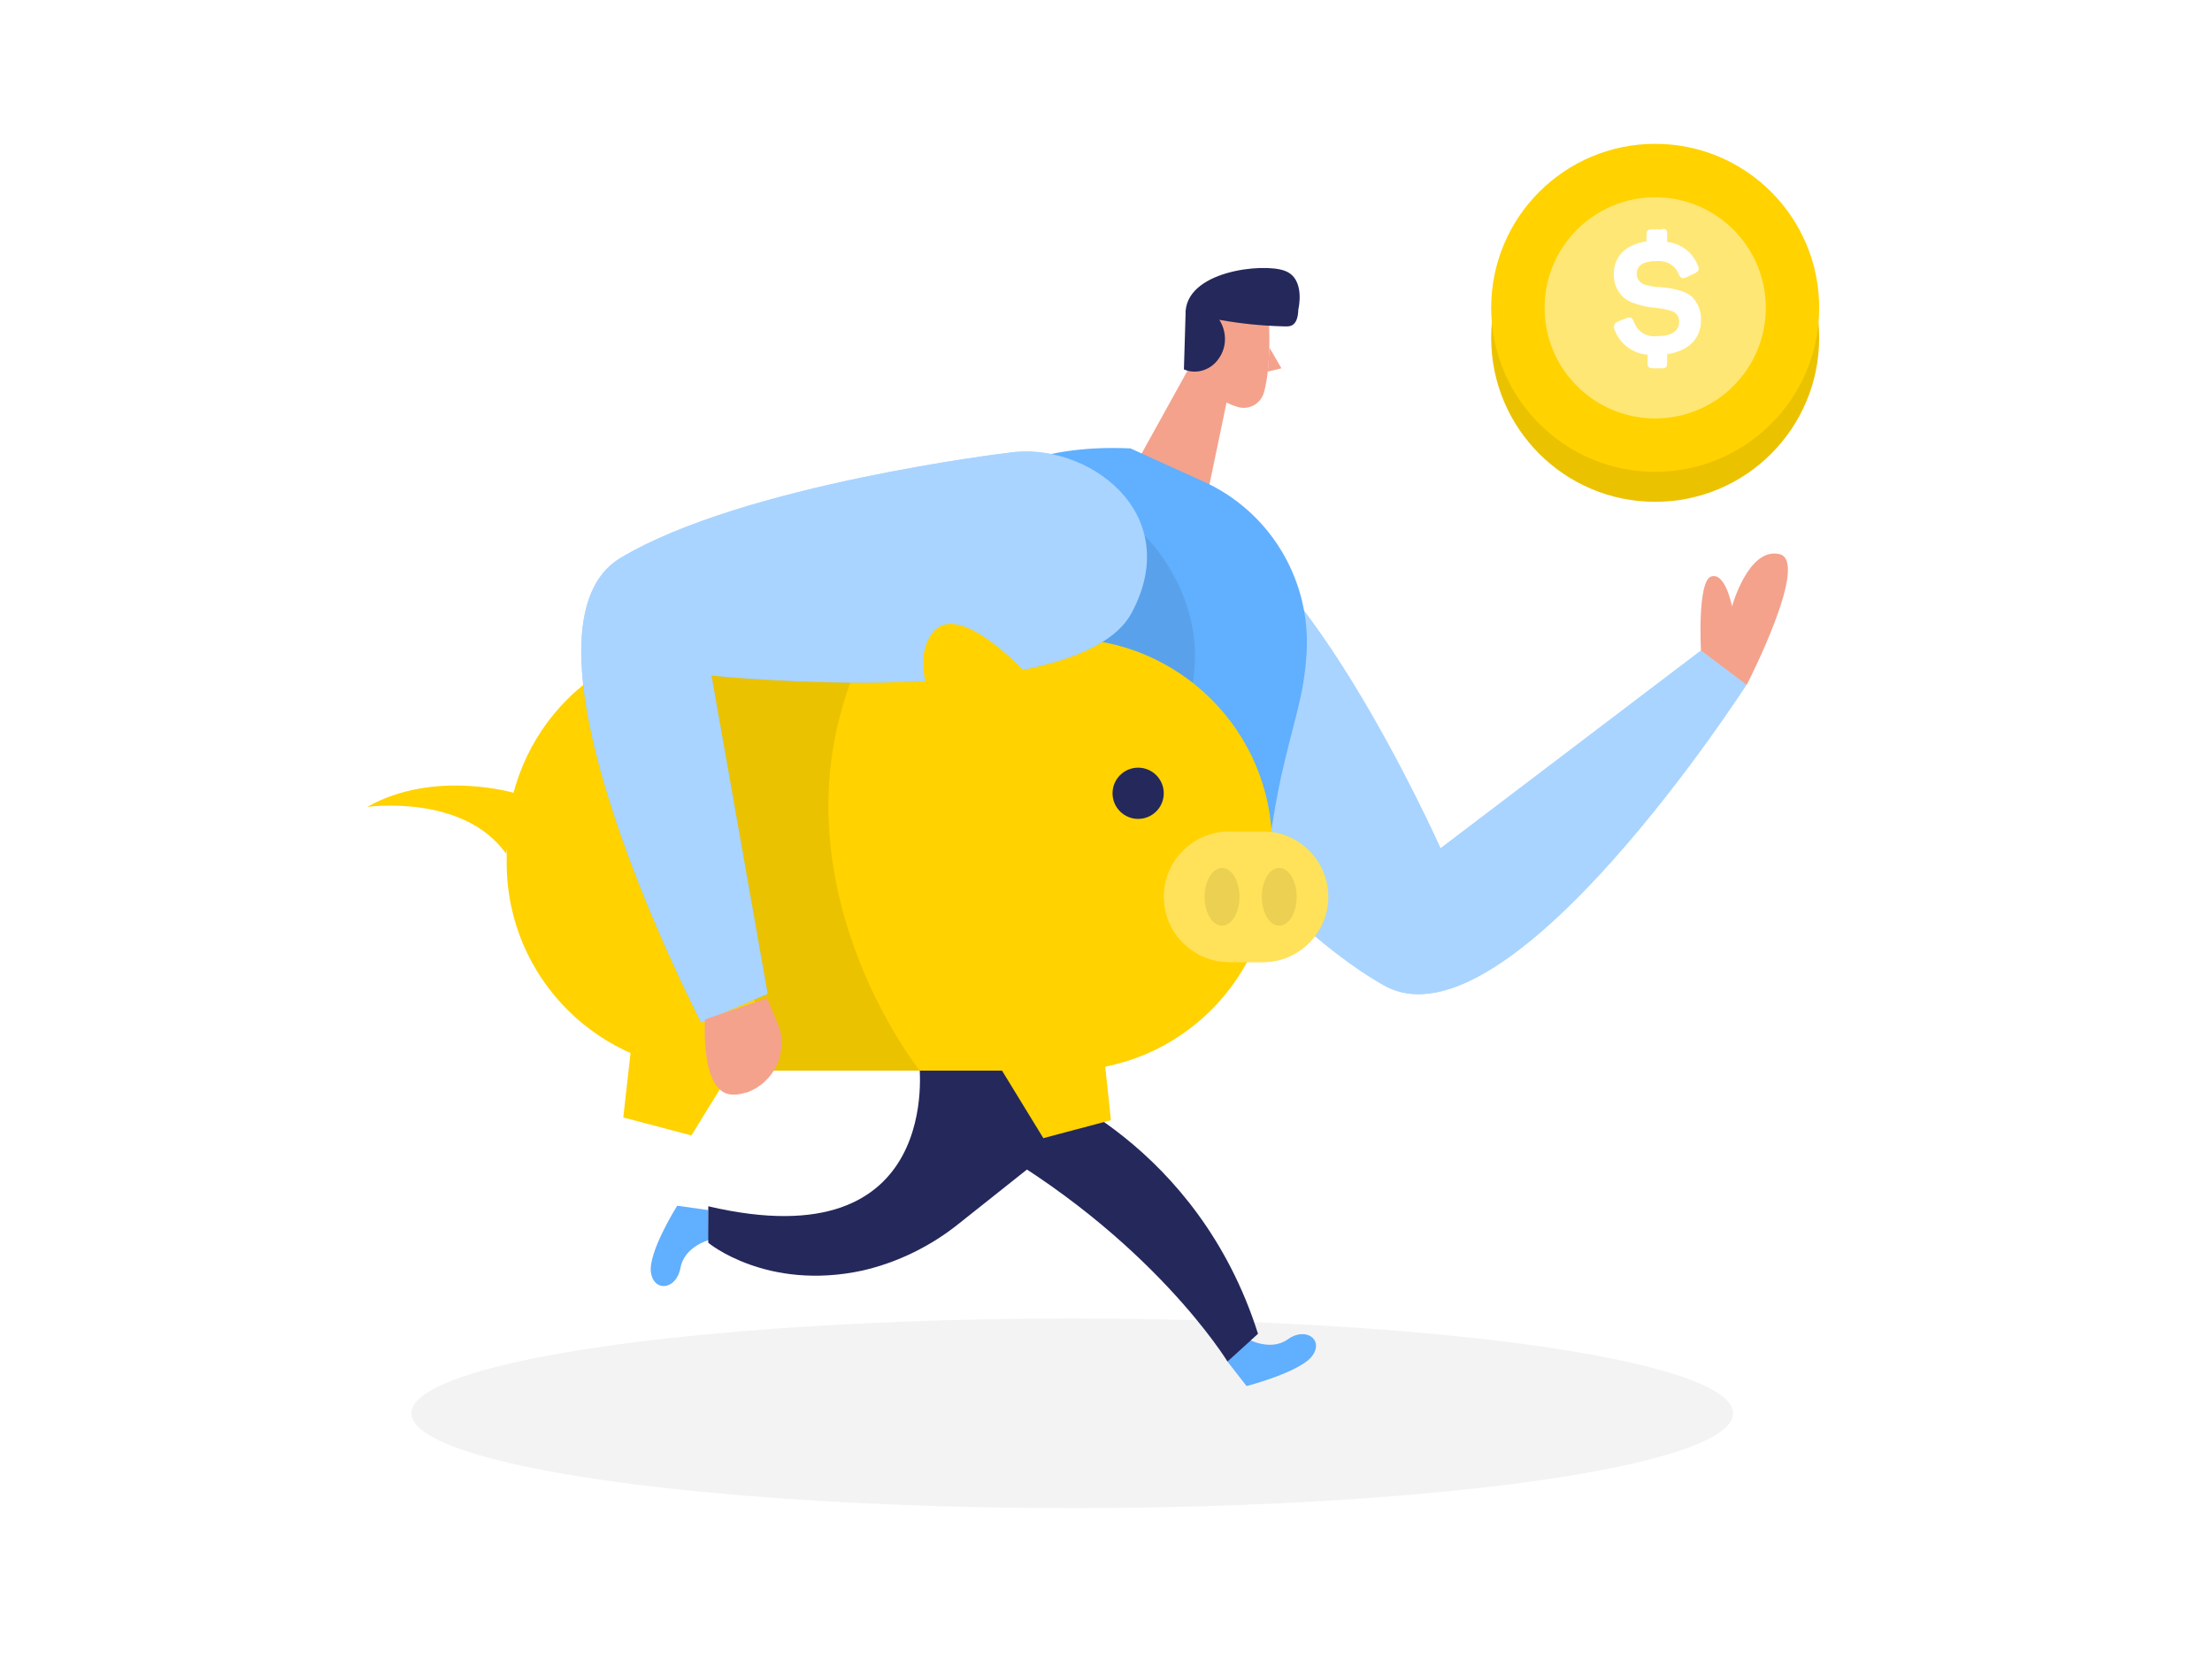<svg clip-rule="evenodd" fill-rule="evenodd" stroke-linejoin="round" stroke-miterlimit="2" viewBox="0 0 406 306" xmlns="http://www.w3.org/2000/svg"><path d="m0 0h406v306h-406z" fill="#fff"/><path d="m135.1 195.1-8.2 13.3-12.5-3.3 1.8-16z" fill="#ffd200" fill-rule="nonzero"/><path d="m232.9 59.1s.5 7.8-.9 12.9c-.6 2.1-2.7 3.3-4.8 2.7-2.6-.8-5.8-2.5-6.6-6.6l-2.2-6.8c-.6-2.9.7-5.9 3.2-7.4 4.5-3.1 11.3.5 11.3 5.2z" fill="#f4a28c" fill-rule="nonzero"/><path d="m221.3 62-12.4 22.4 12.8 5.9 3.8-18.2z" fill="#f4a28c" fill-rule="nonzero"/><path d="m217.6 57.8-.3 10c2.3 1 5 .1 6.4-2 1.5-2.1 1.5-4.9.1-7.1 3.9.7 7.8 1.1 11.8 1.2.8 0 2.6.4 2.7-3.1 0 0 1.4-5.7-2.5-7.1-3.9-1.5-18.5 0-18.2 8.1z" fill="#24285b" fill-rule="nonzero"/><path d="m233 63.8 2.2 3.8-2.5.6z" fill="#f4a28c" fill-rule="nonzero"/><path d="m130.1 227.6s-4.5 1.2-5.2 5.1-4.7 4.6-5.4 1c-.7-3.7 4.8-12.4 4.8-12.4l5.7.8z" fill="#61afff" fill-rule="nonzero"/><path d="m168.7 195.1s4.8 36.5-38.7 26.3v6.7s10.7 8.9 28.3 5.1c6.5-1.5 12.6-4.5 17.8-8.7l17.5-13.9-2.4-11.9-15.3-7.2z" fill="#24285b" fill-rule="nonzero"/><circle cx="303.8" cy="62" fill="#ffd200" r="30.1"/><circle cx="303.8" cy="62" fill-opacity=".08" r="30.1"/><path d="m201.9 128.8s29.4 39.4 52.2 52.1 66.5-55.3 66.5-55.3l-8.4-6.2-47.8 36.3s-27.5-61.8-48.4-61.1-23.2 22.9-14.1 34.2z" fill="#61afff" fill-rule="nonzero"/><path d="m201.9 128.8s29.4 39.4 52.2 52.1 66.5-55.3 66.5-55.3l-8.4-6.2-47.8 36.3s-27.5-61.8-48.4-61.1-23.2 22.9-14.1 34.2z" fill="#fff" fill-opacity=".46" fill-rule="nonzero"/><ellipse cx="196.8" cy="259.4" fill="#e6e6e6" fill-opacity=".45" rx="121.3" ry="17.4"/><g fill-rule="nonzero"><path d="m207.5 82.3 14.3 6.5c11.8 5.8 18.9 18.2 18 31.3-.5 7.8-2.2 11.5-4.7 22.6-2.9 13.3-2.7 27.3-14 35-8.5 5.8-19.7 15.1-22.2 25.5l-42.7-20.5c-.1.2-19-103.7 51.3-100.4z" fill="#61afff"/><path d="m210.1 98.3s23.8 22.7-5 50.2-18.9-38.1 5-50.2z" fill-opacity=".08"/><path d="m131.1 117.2h64.3c21 0 38.1 17 38.1 38.1v3.1c0 21-17 38.1-38.1 38.1h-64.3c-21 0-38.1-17-38.1-38.1v-3.1c0-21.1 17-38.1 38.1-38.1z" fill="#ffd200"/><path d="m142 196.5h26.8s-28.1-35.2-11.5-74.3c0 0-29.9-2.4-29.6-3.4.3-1.1 1.6 30.4 1.6 30.4z" fill-opacity=".08"/><path d="m185.1 83.1s-48.7 5.8-71.2 19.3 14.8 85.3 14.8 85.3l12.2-5.3-10.3-58.4s67.2 7 77.1-11.5-8.3-31.6-22.6-29.4z" fill="#61afff"/><path d="m185.1 83.1s-48.7 5.8-71.2 19.3 14.8 85.3 14.8 85.3l12.2-5.3-10.3-58.4s67.2 7 77.1-11.5-8.3-31.6-22.6-29.4z" fill="#fff" fill-opacity=".46"/><path d="m229.1 245.8s4.1 2.3 7.3 0 6.6 0 4.5 3-12.1 5.6-12.1 5.6l-3.5-4.5z" fill="#61afff"/><path d="m312.2 119.4s-.7-12.8 1.9-13.6 3.8 5.5 3.8 5.5 3-10.9 8.7-9.6-6 24-6 24z" fill="#f4a28c"/><path d="m129.4 187.1s-1 14.2 5.4 13.8c.8 0 1.5-.2 2.3-.4 5-1.8 7.6-7.3 5.8-12.3-.1-.1-.1-.3-.2-.4l-1.9-4.6z" fill="#f4a28c"/><path d="m225.6 152.6h6.2c6.6 0 12 5.4 12 12s-5.4 12-12 12h-6.2c-6.6 0-12-5.4-12-12s5.4-12 12-12z" fill="#ffd200"/><path d="m225.6 152.6h6.2c6.6 0 12 5.4 12 12s-5.4 12-12 12h-6.2c-6.6 0-12-5.4-12-12s5.4-12 12-12z" fill="#fff" fill-opacity=".35"/></g><circle cx="208.9" cy="145.6" fill="#24285b" r="4.7"/><circle cx="303.8" cy="56.5" fill="#ffd200" r="30.1"/><circle cx="303.8" cy="56.5" fill="#fff" fill-opacity=".46" r="20.3"/><path d="m190.5 199.2s29.3 10.6 40.4 45.6l-5.6 5.1s-14-23-46-40.8z" fill="#24285b" fill-rule="nonzero"/><path d="m173.8 134.4s-7.7-11.8-2.6-18.3 18.7 9.1 18.7 9.1z" fill="#ffd200" fill-rule="nonzero"/><ellipse cx="234.8" cy="164.6" fill-opacity=".08" rx="3.2" ry="5.3"/><ellipse cx="224.3" cy="164.6" fill-opacity=".08" rx="3.2" ry="5.3"/><path d="m183.3 195.5 8.2 13.4 12.4-3.3-1.7-16.1z" fill="#ffd200" fill-rule="nonzero"/><path d="m94.6 145.6s-14.8-4.5-27.2 2.5c0 0 17.6-2.5 25.5 8.6z" fill="#ffd200" fill-rule="nonzero"/><path d="m305.1 42c.7 0 .9.2.9.9v1.5c2.5.3 4.7 1.9 5.6 4.3.4.7.2 1.1-.6 1.5l-1.5.7c-.7.3-1 .2-1.4-.6-.6-1.6-2.2-2.5-3.9-2.4-2.6 0-3.8.8-3.8 2.5.1 1.1 1 1.9 2.1 2 .7.2 1.5.3 2.2.3 1.4.1 2.8.3 4.1.8.7.2 1.3.6 1.8 1 1.1 1.2 1.7 2.7 1.6 4.3 0 3.3-2.2 5.6-6.2 6.2v1.6c0 .7-.2 1-.9 1h-1.7c-.7 0-1-.2-1-1v-1.5c-2.8-.2-5.2-2.1-6.1-4.7-.2-.5 0-1.1.5-1.3.1 0 .1-.1.2-.1l1.5-.6c.8-.3 1.1-.1 1.4.7.6 1.7 2.3 2.8 4.1 2.6 2.8 0 4.2-.9 4.2-2.7 0-.9-.5-1.6-1.3-1.9-1-.3-2-.5-3-.6-1.4-.1-2.8-.4-4.1-.9-.7-.2-1.3-.6-1.8-1-1.2-1.1-1.8-2.6-1.8-4.2 0-3.3 2.1-5.5 6-6.1v-1.3c0-.7.3-.9 1-.9h1.9z" fill="#fff" fill-rule="nonzero"/></svg>